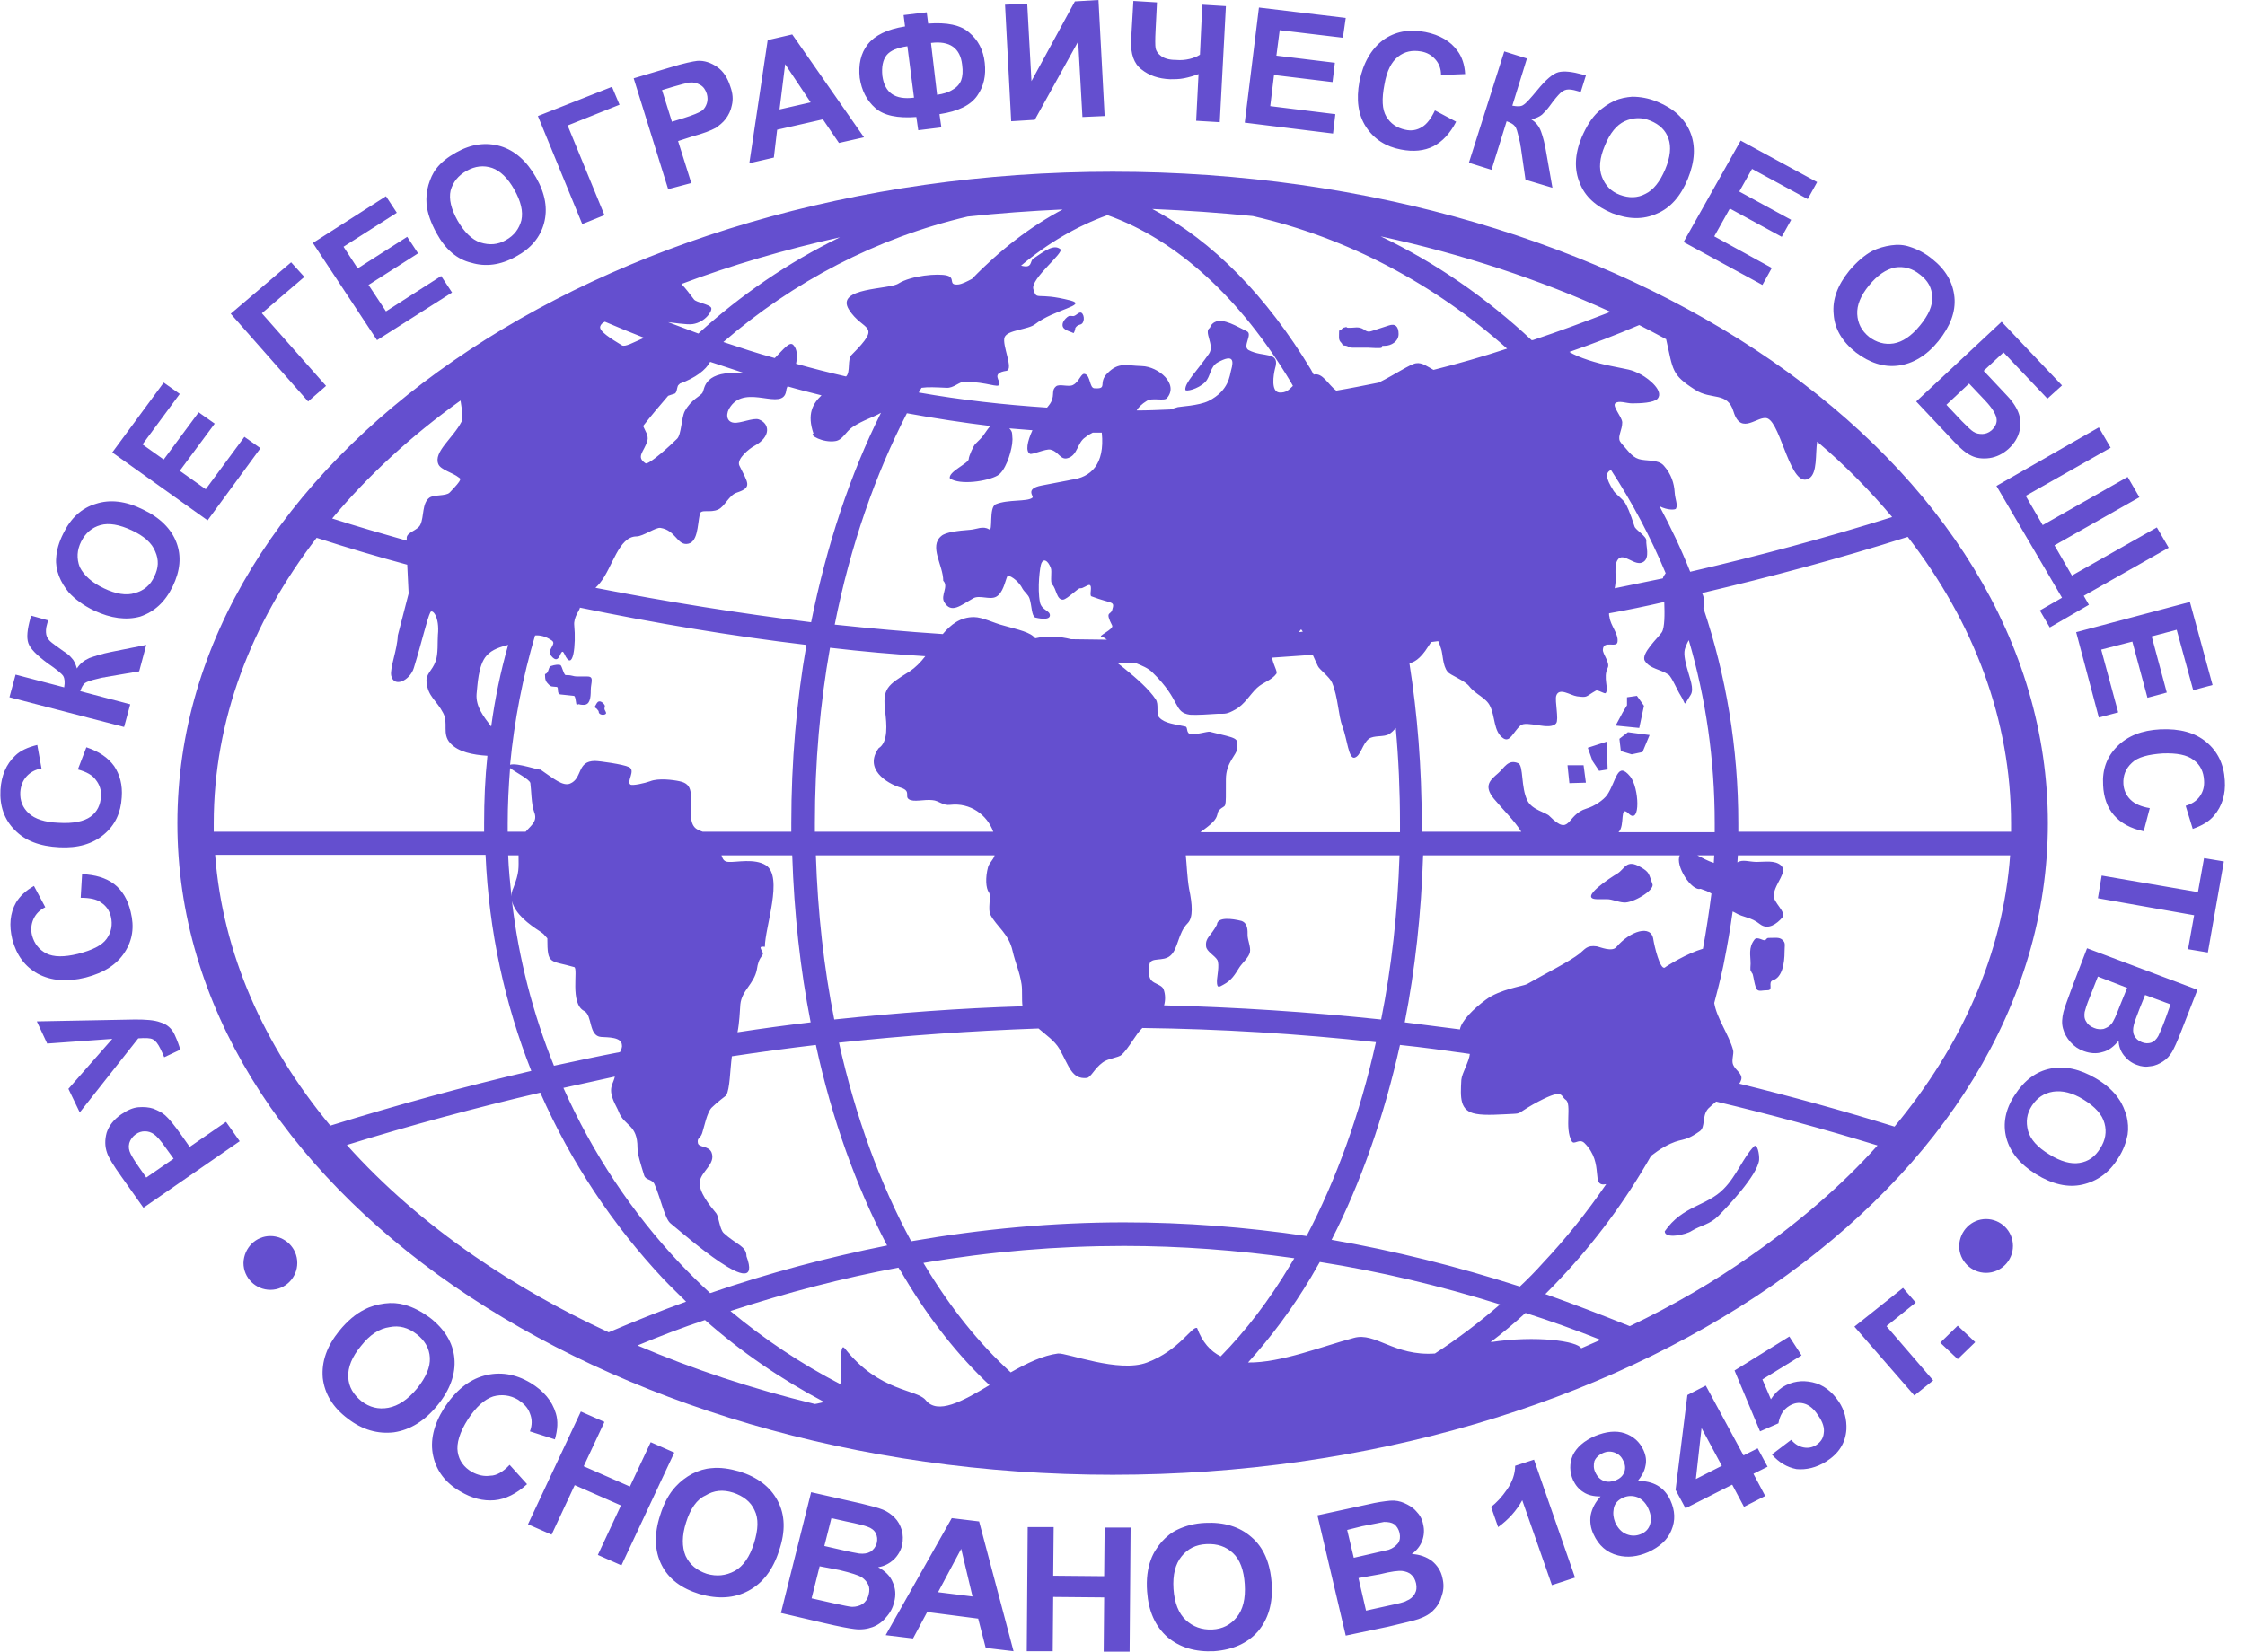 <svg width="53" height="39" viewBox="0 0 53 39" fill="none" xmlns="http://www.w3.org/2000/svg">
<g clip-path="url(#clip0_2084_594)">
<path fill-rule="evenodd" clip-rule="evenodd" d="M6.383 29.186C6.728 29.186 7.018 29.465 7.018 29.821C7.018 30.166 6.739 30.456 6.383 30.456C6.038 30.456 5.748 30.177 5.748 29.821C5.759 29.465 6.038 29.186 6.383 29.186Z" fill="#644FCF"/>
<path fill-rule="evenodd" clip-rule="evenodd" d="M46.887 28.785C47.232 28.785 47.522 29.063 47.522 29.42C47.522 29.765 47.243 30.055 46.887 30.055C46.542 30.055 46.252 29.776 46.252 29.42C46.263 29.063 46.542 28.785 46.887 28.785Z" fill="#644FCF"/>
<path fill-rule="evenodd" clip-rule="evenodd" d="M5.659 26.947L3.386 28.518L2.874 27.794C2.673 27.515 2.562 27.326 2.529 27.225C2.473 27.069 2.473 26.913 2.518 26.746C2.573 26.579 2.685 26.434 2.863 26.312C3.008 26.212 3.141 26.156 3.264 26.145C3.398 26.134 3.52 26.145 3.62 26.178C3.732 26.223 3.821 26.267 3.899 26.334C3.999 26.423 4.122 26.579 4.266 26.78L4.478 27.081L5.336 26.49L5.659 26.947ZM3.453 27.805L4.099 27.359L3.921 27.114C3.799 26.936 3.698 26.824 3.631 26.78C3.565 26.735 3.498 26.713 3.42 26.713C3.342 26.713 3.275 26.735 3.208 26.78C3.13 26.835 3.075 26.913 3.052 26.991C3.03 27.081 3.041 27.159 3.086 27.248C3.119 27.314 3.186 27.426 3.297 27.582L3.453 27.805ZM1.883 26.267L1.615 25.71L2.651 24.53L1.114 24.641L0.869 24.117L3.186 24.073C3.431 24.073 3.643 24.084 3.787 24.14C3.943 24.184 4.055 24.285 4.122 24.429C4.188 24.574 4.233 24.697 4.255 24.786L3.877 24.964C3.843 24.886 3.821 24.83 3.787 24.764C3.732 24.652 3.676 24.574 3.609 24.541C3.542 24.507 3.431 24.507 3.264 24.518L1.883 26.267ZM1.905 21.199L1.938 20.642C2.25 20.653 2.506 20.731 2.696 20.876C2.885 21.021 3.019 21.243 3.086 21.533C3.175 21.89 3.13 22.201 2.941 22.491C2.751 22.781 2.451 22.97 2.027 23.081C1.582 23.193 1.203 23.159 0.891 22.992C0.59 22.825 0.39 22.558 0.29 22.179C0.212 21.856 0.234 21.566 0.379 21.31C0.468 21.165 0.601 21.032 0.802 20.92L1.069 21.422C0.936 21.488 0.847 21.578 0.791 21.7C0.735 21.823 0.724 21.956 0.757 22.09C0.813 22.291 0.925 22.424 1.092 22.513C1.27 22.602 1.515 22.602 1.838 22.524C2.183 22.435 2.406 22.324 2.518 22.168C2.629 22.012 2.662 21.834 2.618 21.644C2.584 21.5 2.506 21.388 2.384 21.31C2.284 21.232 2.116 21.199 1.905 21.199ZM1.838 18.169L2.039 17.645C2.339 17.745 2.551 17.89 2.696 18.091C2.829 18.291 2.896 18.536 2.874 18.826C2.852 19.194 2.718 19.483 2.451 19.706C2.183 19.929 1.838 20.029 1.404 20.007C0.936 19.985 0.59 19.851 0.345 19.595C0.1 19.35 -0.011 19.027 0.011 18.648C0.033 18.314 0.145 18.046 0.356 17.846C0.479 17.723 0.657 17.645 0.88 17.59L0.98 18.146C0.835 18.169 0.713 18.236 0.624 18.336C0.535 18.436 0.49 18.559 0.479 18.703C0.468 18.904 0.535 19.071 0.679 19.205C0.824 19.338 1.058 19.416 1.381 19.428C1.738 19.45 1.983 19.394 2.139 19.283C2.295 19.171 2.373 19.004 2.384 18.804C2.395 18.659 2.35 18.525 2.261 18.414C2.183 18.302 2.039 18.224 1.838 18.169ZM0.223 16.464L0.368 15.93L1.515 16.23C1.537 16.108 1.526 16.019 1.493 15.963C1.459 15.908 1.337 15.807 1.125 15.662C0.869 15.473 0.713 15.317 0.668 15.183C0.624 15.05 0.646 14.86 0.713 14.615C0.713 14.604 0.724 14.582 0.735 14.537L1.136 14.649L1.114 14.727C1.08 14.838 1.08 14.916 1.092 14.983C1.103 15.039 1.136 15.094 1.181 15.139C1.225 15.183 1.337 15.261 1.493 15.373C1.582 15.428 1.649 15.484 1.693 15.54C1.749 15.595 1.782 15.674 1.816 15.785C1.883 15.674 1.983 15.595 2.105 15.54C2.228 15.495 2.395 15.44 2.618 15.395L3.453 15.228L3.286 15.852L2.506 15.985C2.495 15.985 2.473 15.997 2.44 15.997C2.428 15.997 2.384 16.008 2.295 16.03C2.15 16.063 2.05 16.097 2.005 16.13C1.961 16.164 1.927 16.23 1.894 16.32L3.075 16.631L2.93 17.166L0.223 16.464ZM2.217 14.415C1.961 14.292 1.771 14.147 1.626 13.991C1.526 13.869 1.448 13.746 1.392 13.601C1.337 13.457 1.314 13.312 1.326 13.178C1.337 12.989 1.392 12.8 1.493 12.599C1.671 12.231 1.927 11.997 2.261 11.897C2.595 11.786 2.974 11.83 3.375 12.031C3.776 12.22 4.044 12.488 4.166 12.811C4.289 13.134 4.255 13.479 4.077 13.847C3.899 14.214 3.643 14.448 3.308 14.56C2.985 14.649 2.618 14.604 2.217 14.415ZM2.451 13.891C2.729 14.025 2.985 14.069 3.186 14.003C3.398 13.947 3.554 13.813 3.643 13.613C3.743 13.412 3.754 13.223 3.665 13.022C3.587 12.822 3.398 12.655 3.108 12.521C2.818 12.387 2.573 12.343 2.373 12.399C2.172 12.454 2.016 12.588 1.916 12.788C1.816 12.989 1.805 13.189 1.883 13.39C1.983 13.59 2.172 13.758 2.451 13.891ZM4.901 12.287L2.651 10.683L3.865 9.034L4.244 9.302L3.364 10.494L3.865 10.85L4.69 9.736L5.069 10.003L4.244 11.117L4.857 11.552L5.77 10.315L6.149 10.583L4.901 12.287ZM5.447 7.408L6.873 6.194L7.185 6.539L6.182 7.397L7.697 9.112L7.274 9.48L5.447 7.408ZM8.901 8.032L7.386 5.737L9.112 4.634L9.368 5.024L8.11 5.826L8.444 6.338L9.613 5.592L9.87 5.982L8.7 6.728L9.112 7.352L10.415 6.517L10.672 6.907L8.901 8.032ZM10.304 5.503C10.171 5.258 10.092 5.035 10.07 4.823C10.059 4.668 10.07 4.523 10.115 4.367C10.159 4.222 10.215 4.088 10.304 3.977C10.415 3.832 10.572 3.71 10.772 3.598C11.129 3.398 11.474 3.353 11.819 3.453C12.153 3.554 12.432 3.799 12.655 4.189C12.877 4.578 12.933 4.935 12.844 5.269C12.755 5.603 12.532 5.871 12.176 6.06C11.819 6.261 11.463 6.305 11.129 6.205C10.794 6.127 10.516 5.893 10.304 5.503ZM10.805 5.213C10.961 5.481 11.14 5.659 11.34 5.726C11.552 5.793 11.752 5.781 11.942 5.67C12.142 5.559 12.254 5.403 12.309 5.202C12.354 4.991 12.298 4.757 12.142 4.478C11.986 4.2 11.808 4.033 11.619 3.966C11.418 3.899 11.218 3.921 11.017 4.033C10.817 4.144 10.694 4.3 10.638 4.5C10.594 4.701 10.649 4.935 10.805 5.213ZM12.699 2.74L14.448 2.05L14.626 2.473L13.401 2.963L14.27 5.08L13.746 5.291L12.699 2.74ZM15.774 4.467L14.96 1.849L15.818 1.593C16.141 1.493 16.364 1.448 16.464 1.437C16.631 1.426 16.787 1.482 16.932 1.582C17.077 1.682 17.177 1.838 17.244 2.05C17.3 2.206 17.311 2.35 17.278 2.484C17.255 2.607 17.2 2.718 17.133 2.807C17.066 2.896 16.977 2.963 16.899 3.019C16.776 3.086 16.598 3.153 16.353 3.219L16.008 3.331L16.32 4.322L15.774 4.467ZM15.629 2.128L15.863 2.874L16.152 2.785C16.364 2.718 16.498 2.662 16.565 2.618C16.631 2.573 16.665 2.506 16.687 2.44C16.709 2.373 16.709 2.295 16.687 2.217C16.654 2.117 16.609 2.05 16.531 2.005C16.453 1.961 16.375 1.938 16.275 1.949C16.208 1.961 16.075 1.994 15.885 2.05L15.629 2.128ZM20.397 3.242L19.806 3.375L19.427 2.818L18.347 3.063L18.269 3.721L17.69 3.854L18.124 0.947L18.703 0.813L20.397 3.242ZM19.138 2.417L18.536 1.515L18.403 2.584L19.138 2.417ZM22.179 2.696L22.224 3.008L21.678 3.075L21.633 2.763C21.188 2.796 20.865 2.729 20.664 2.551C20.463 2.373 20.341 2.139 20.296 1.838C20.263 1.526 20.319 1.259 20.486 1.047C20.653 0.835 20.942 0.691 21.366 0.624L21.332 0.356L21.878 0.29L21.912 0.557C22.357 0.524 22.68 0.59 22.881 0.769C23.093 0.947 23.215 1.181 23.248 1.482C23.282 1.782 23.226 2.039 23.07 2.261C22.914 2.484 22.625 2.629 22.179 2.696ZM22.123 2.239C22.268 2.217 22.391 2.183 22.491 2.117C22.591 2.061 22.658 1.983 22.692 1.894C22.725 1.805 22.736 1.682 22.714 1.526C22.669 1.136 22.424 0.958 21.979 1.014L22.123 2.239ZM21.578 2.306L21.422 1.092C21.188 1.125 21.02 1.192 20.931 1.303C20.842 1.415 20.809 1.582 20.831 1.793C20.887 2.195 21.132 2.362 21.578 2.306ZM23.727 0.111L24.251 0.089L24.351 1.916L25.376 0.033L25.933 0L26.078 2.74L25.554 2.763L25.454 0.98L24.429 2.829L23.872 2.863L23.727 0.111ZM26.757 0.022L27.314 0.056L27.281 0.713C27.27 0.925 27.27 1.069 27.281 1.136C27.292 1.203 27.337 1.27 27.415 1.326C27.493 1.381 27.604 1.415 27.76 1.415C27.883 1.426 27.983 1.415 28.083 1.392C28.172 1.37 28.261 1.337 28.328 1.292L28.384 0.111L28.941 0.145L28.796 2.885L28.239 2.852L28.295 1.749C28.183 1.793 28.061 1.827 27.949 1.849C27.838 1.871 27.727 1.871 27.626 1.871C27.348 1.86 27.125 1.782 26.947 1.638C26.769 1.504 26.691 1.27 26.702 0.958L26.757 0.022ZM29.386 2.896L29.721 0.178L31.77 0.423L31.703 0.891L30.211 0.713L30.133 1.314L31.514 1.482L31.458 1.938L30.077 1.771L29.988 2.506L31.525 2.696L31.47 3.153L29.386 2.896ZM33.876 2.607L34.377 2.874C34.232 3.153 34.054 3.342 33.842 3.453C33.62 3.565 33.363 3.587 33.074 3.531C32.717 3.464 32.439 3.286 32.249 2.997C32.06 2.707 32.015 2.35 32.093 1.927C32.182 1.482 32.372 1.159 32.65 0.947C32.929 0.746 33.263 0.68 33.653 0.757C33.987 0.824 34.243 0.969 34.41 1.203C34.511 1.337 34.578 1.526 34.589 1.749L34.02 1.771C34.02 1.626 33.976 1.504 33.887 1.404C33.798 1.303 33.686 1.236 33.541 1.214C33.341 1.181 33.163 1.214 33.007 1.337C32.851 1.459 32.739 1.671 32.684 1.994C32.617 2.339 32.628 2.584 32.728 2.752C32.829 2.919 32.973 3.019 33.174 3.063C33.319 3.097 33.452 3.075 33.575 2.997C33.686 2.93 33.787 2.796 33.876 2.607ZM35.513 1.214L36.048 1.381L35.703 2.495C35.825 2.518 35.914 2.518 35.97 2.473C36.026 2.44 36.137 2.317 36.293 2.128C36.493 1.883 36.661 1.738 36.794 1.704C36.928 1.671 37.117 1.693 37.362 1.76C37.374 1.76 37.396 1.771 37.44 1.782L37.318 2.172L37.24 2.15C37.129 2.117 37.05 2.105 36.984 2.117C36.928 2.128 36.872 2.161 36.828 2.206C36.783 2.25 36.694 2.35 36.583 2.506C36.527 2.584 36.46 2.651 36.404 2.707C36.349 2.752 36.26 2.796 36.148 2.818C36.26 2.885 36.338 2.985 36.382 3.108C36.427 3.231 36.471 3.398 36.505 3.609L36.65 4.434L36.014 4.244L35.903 3.476C35.903 3.464 35.892 3.442 35.892 3.409C35.892 3.398 35.881 3.353 35.859 3.264C35.825 3.119 35.803 3.019 35.758 2.974C35.725 2.93 35.658 2.896 35.569 2.863L35.212 4.01L34.678 3.843L35.513 1.214ZM37.34 3.242C37.452 2.985 37.574 2.785 37.73 2.64C37.841 2.54 37.964 2.451 38.109 2.384C38.254 2.317 38.398 2.295 38.532 2.284C38.721 2.284 38.922 2.317 39.134 2.406C39.512 2.562 39.769 2.796 39.902 3.119C40.036 3.442 40.014 3.81 39.847 4.222C39.679 4.634 39.434 4.913 39.111 5.046C38.788 5.191 38.443 5.18 38.064 5.035C37.685 4.879 37.418 4.645 37.296 4.322C37.162 4.01 37.173 3.643 37.34 3.242ZM37.886 3.442C37.763 3.732 37.741 3.977 37.819 4.177C37.897 4.378 38.031 4.523 38.242 4.601C38.454 4.679 38.655 4.679 38.844 4.578C39.033 4.489 39.189 4.289 39.312 3.999C39.434 3.71 39.457 3.464 39.39 3.275C39.323 3.075 39.178 2.941 38.967 2.852C38.755 2.763 38.554 2.774 38.354 2.863C38.164 2.952 38.008 3.141 37.886 3.442ZM39.746 5.715L41.094 3.32L42.899 4.3L42.676 4.701L41.362 3.988L41.061 4.523L42.286 5.191L42.063 5.592L40.838 4.924L40.47 5.581L41.829 6.327L41.607 6.728L39.746 5.715ZM43.656 6.394C43.835 6.183 44.013 6.027 44.202 5.926C44.336 5.859 44.492 5.815 44.648 5.793C44.804 5.77 44.949 5.781 45.082 5.826C45.26 5.882 45.439 5.971 45.617 6.116C45.94 6.372 46.107 6.673 46.141 7.018C46.174 7.363 46.04 7.709 45.762 8.054C45.483 8.399 45.16 8.589 44.815 8.633C44.469 8.678 44.135 8.566 43.812 8.321C43.489 8.065 43.311 7.764 43.289 7.419C43.255 7.074 43.378 6.739 43.656 6.394ZM44.124 6.739C43.924 6.985 43.835 7.207 43.846 7.419C43.857 7.631 43.946 7.809 44.124 7.954C44.302 8.087 44.492 8.143 44.703 8.11C44.915 8.076 45.127 7.931 45.327 7.686C45.528 7.441 45.628 7.219 45.617 7.007C45.606 6.795 45.517 6.628 45.327 6.483C45.149 6.338 44.949 6.283 44.737 6.316C44.525 6.361 44.325 6.494 44.124 6.739ZM47.254 7.597L48.68 9.101L48.335 9.413L47.299 8.321L46.831 8.756L47.344 9.302C47.488 9.446 47.589 9.591 47.644 9.725C47.7 9.859 47.711 10.003 47.678 10.171C47.644 10.326 47.555 10.471 47.422 10.594C47.288 10.716 47.132 10.794 46.965 10.817C46.798 10.839 46.653 10.817 46.541 10.761C46.419 10.705 46.285 10.594 46.129 10.427L45.238 9.48L47.254 7.597ZM45.951 9.558L46.319 9.948C46.441 10.07 46.53 10.159 46.586 10.193C46.653 10.237 46.72 10.248 46.798 10.248C46.876 10.248 46.954 10.215 47.02 10.159C47.11 10.07 47.154 9.981 47.132 9.87C47.11 9.77 47.032 9.636 46.876 9.469L46.486 9.057L45.951 9.558ZM49.549 10.092L49.828 10.572L47.823 11.708L48.224 12.399L50.229 11.262L50.507 11.741L48.502 12.877L48.914 13.59L50.919 12.454L51.198 12.933L49.193 14.069L49.315 14.281L48.391 14.816L48.157 14.415L48.68 14.114L47.132 11.474L49.549 10.092ZM49.014 14.927L51.699 14.214L52.234 16.175L51.777 16.297L51.387 14.871L50.797 15.027L51.153 16.353L50.697 16.476L50.34 15.15L49.605 15.339L50.006 16.821L49.549 16.943L49.014 14.927ZM50.752 19.082L50.608 19.628C50.296 19.561 50.073 19.439 49.906 19.249C49.75 19.071 49.661 18.826 49.65 18.536C49.627 18.169 49.739 17.868 49.984 17.623C50.229 17.378 50.563 17.244 50.997 17.222C51.465 17.2 51.822 17.3 52.089 17.523C52.356 17.745 52.501 18.046 52.523 18.425C52.546 18.759 52.457 19.038 52.267 19.261C52.156 19.394 51.989 19.494 51.766 19.572L51.599 19.027C51.744 18.982 51.855 18.915 51.933 18.804C52.011 18.692 52.044 18.57 52.033 18.425C52.022 18.224 51.944 18.057 51.788 17.946C51.632 17.823 51.387 17.779 51.064 17.79C50.719 17.812 50.463 17.879 50.329 18.013C50.184 18.146 50.117 18.314 50.129 18.514C50.14 18.659 50.195 18.782 50.296 18.882C50.396 18.982 50.552 19.049 50.752 19.082ZM49.616 20.675L51.889 21.065L52.033 20.263L52.501 20.341L52.123 22.491L51.655 22.413L51.799 21.611L49.527 21.21L49.616 20.675ZM51.877 23.371L51.476 24.396C51.398 24.596 51.332 24.741 51.276 24.841C51.22 24.931 51.153 25.009 51.064 25.064C50.975 25.12 50.886 25.165 50.775 25.176C50.663 25.198 50.552 25.187 50.44 25.142C50.318 25.098 50.218 25.02 50.14 24.919C50.062 24.819 50.017 24.697 50.017 24.574C49.906 24.708 49.783 24.808 49.638 24.841C49.493 24.886 49.349 24.875 49.193 24.819C49.07 24.775 48.97 24.708 48.881 24.608C48.792 24.507 48.736 24.407 48.703 24.285C48.669 24.162 48.68 24.039 48.714 23.895C48.736 23.805 48.814 23.594 48.937 23.26L49.271 22.391L51.877 23.371ZM51.242 23.716L50.641 23.494L50.507 23.828C50.429 24.028 50.385 24.151 50.374 24.206C50.351 24.296 50.351 24.385 50.385 24.452C50.418 24.518 50.474 24.574 50.563 24.608C50.641 24.641 50.719 24.641 50.786 24.619C50.853 24.596 50.908 24.541 50.953 24.463C50.975 24.418 51.042 24.273 51.131 24.028L51.242 23.716ZM50.218 23.326L49.527 23.059L49.338 23.538C49.26 23.727 49.226 23.85 49.215 23.895C49.204 23.973 49.204 24.051 49.248 24.117C49.282 24.184 49.349 24.24 49.438 24.273C49.516 24.307 49.594 24.307 49.661 24.296C49.727 24.273 49.794 24.24 49.839 24.184C49.895 24.128 49.961 23.973 50.05 23.739L50.218 23.326ZM49.482 25.465C49.727 25.61 49.906 25.777 50.017 25.944C50.106 26.067 50.162 26.212 50.206 26.357C50.24 26.501 50.251 26.646 50.229 26.791C50.195 26.969 50.129 27.159 50.006 27.348C49.794 27.693 49.505 27.894 49.159 27.972C48.814 28.05 48.446 27.961 48.068 27.727C47.689 27.493 47.455 27.203 47.366 26.869C47.277 26.535 47.344 26.189 47.566 25.855C47.789 25.51 48.068 25.298 48.413 25.231C48.747 25.165 49.104 25.242 49.482 25.465ZM49.193 25.967C48.925 25.799 48.68 25.744 48.469 25.777C48.257 25.811 48.09 25.922 47.967 26.111C47.845 26.301 47.823 26.49 47.878 26.702C47.934 26.902 48.101 27.092 48.38 27.259C48.647 27.426 48.892 27.493 49.093 27.459C49.304 27.426 49.46 27.314 49.583 27.114C49.705 26.925 49.739 26.724 49.683 26.524C49.627 26.312 49.46 26.134 49.193 25.967Z" fill="#644FCF"/>
<path fill-rule="evenodd" clip-rule="evenodd" d="M8.009 31.425C8.199 31.191 8.399 31.024 8.6 30.924C8.745 30.846 8.912 30.801 9.079 30.779C9.246 30.757 9.402 30.768 9.558 30.812C9.758 30.868 9.948 30.968 10.148 31.113C10.494 31.381 10.694 31.704 10.727 32.071C10.761 32.439 10.627 32.818 10.326 33.185C10.026 33.553 9.68 33.764 9.302 33.82C8.923 33.865 8.555 33.764 8.21 33.497C7.853 33.23 7.664 32.907 7.62 32.539C7.586 32.149 7.72 31.782 8.009 31.425ZM8.522 31.782C8.31 32.038 8.21 32.283 8.221 32.517C8.232 32.751 8.344 32.929 8.533 33.085C8.722 33.23 8.934 33.285 9.168 33.241C9.402 33.196 9.625 33.051 9.847 32.784C10.059 32.517 10.159 32.283 10.148 32.06C10.137 31.837 10.026 31.648 9.836 31.503C9.636 31.347 9.424 31.291 9.201 31.336C8.956 31.369 8.733 31.514 8.522 31.782ZM12.031 34.589L12.443 35.045C12.198 35.268 11.931 35.402 11.674 35.424C11.407 35.447 11.14 35.38 10.861 35.213C10.516 35.012 10.304 34.734 10.226 34.377C10.148 34.021 10.237 33.642 10.482 33.252C10.75 32.84 11.062 32.584 11.429 32.483C11.797 32.383 12.165 32.439 12.521 32.651C12.833 32.84 13.033 33.074 13.123 33.374C13.178 33.553 13.167 33.753 13.1 33.987L12.51 33.798C12.566 33.653 12.566 33.508 12.51 33.374C12.465 33.241 12.365 33.141 12.231 33.051C12.042 32.94 11.841 32.918 11.641 32.974C11.44 33.04 11.24 33.219 11.05 33.508C10.85 33.82 10.772 34.087 10.806 34.288C10.839 34.489 10.95 34.645 11.14 34.756C11.284 34.834 11.429 34.867 11.574 34.845C11.719 34.845 11.875 34.756 12.031 34.589ZM12.465 35.992L13.713 33.33L14.27 33.575L13.78 34.622L14.871 35.101L15.362 34.054L15.919 34.299L14.671 36.962L14.114 36.716L14.66 35.547L13.568 35.068L13.022 36.237L12.465 35.992ZM15.584 35.781C15.674 35.491 15.796 35.268 15.952 35.101C16.063 34.979 16.197 34.878 16.342 34.8C16.498 34.722 16.643 34.678 16.799 34.667C16.999 34.645 17.222 34.678 17.456 34.745C17.879 34.878 18.18 35.101 18.358 35.435C18.536 35.77 18.547 36.16 18.392 36.616C18.247 37.073 18.002 37.385 17.668 37.563C17.333 37.741 16.955 37.764 16.52 37.641C16.086 37.507 15.785 37.285 15.618 36.95C15.451 36.616 15.44 36.226 15.584 35.781ZM16.197 35.948C16.097 36.26 16.097 36.527 16.186 36.739C16.286 36.95 16.453 37.084 16.687 37.162C16.921 37.229 17.133 37.207 17.345 37.095C17.545 36.984 17.701 36.761 17.801 36.438C17.901 36.115 17.913 35.859 17.812 35.658C17.723 35.458 17.545 35.324 17.311 35.246C17.066 35.168 16.854 35.19 16.654 35.313C16.453 35.402 16.297 35.625 16.197 35.948ZM19.149 35.235L20.33 35.502C20.564 35.558 20.731 35.602 20.842 35.647C20.954 35.692 21.043 35.758 21.121 35.836C21.199 35.914 21.255 36.015 21.288 36.126C21.321 36.237 21.321 36.36 21.299 36.483C21.266 36.616 21.199 36.728 21.099 36.828C20.998 36.917 20.876 36.984 20.731 37.006C20.898 37.095 21.021 37.218 21.076 37.362C21.143 37.507 21.154 37.663 21.11 37.83C21.076 37.964 21.021 38.075 20.92 38.187C20.831 38.298 20.72 38.376 20.597 38.421C20.475 38.465 20.33 38.488 20.163 38.465C20.062 38.454 19.817 38.41 19.439 38.321L18.436 38.087L19.149 35.235ZM19.628 35.847L19.461 36.505L19.851 36.594C20.085 36.65 20.23 36.672 20.285 36.683C20.386 36.694 20.475 36.683 20.553 36.639C20.619 36.594 20.675 36.527 20.698 36.438C20.72 36.349 20.709 36.271 20.675 36.204C20.642 36.137 20.575 36.081 20.475 36.048C20.419 36.026 20.252 35.981 19.973 35.925L19.628 35.847ZM19.35 36.984L19.16 37.741L19.706 37.864C19.918 37.908 20.062 37.942 20.118 37.942C20.207 37.942 20.297 37.919 20.363 37.875C20.43 37.83 20.486 37.752 20.508 37.652C20.53 37.563 20.53 37.485 20.497 37.418C20.464 37.351 20.419 37.296 20.341 37.24C20.263 37.195 20.096 37.14 19.817 37.073L19.35 36.984ZM23.928 38.989L23.271 38.911L23.093 38.22L21.889 38.064L21.555 38.688L20.909 38.61L22.469 35.847L23.115 35.925L23.928 38.989ZM22.959 37.697L22.692 36.572L22.146 37.596L22.959 37.697ZM24.24 38.989L24.262 36.059H24.875L24.864 37.207L26.067 37.218L26.078 36.07H26.691L26.668 39H26.056L26.067 37.719L24.864 37.708L24.853 38.989H24.24ZM27.081 37.585C27.058 37.285 27.092 37.039 27.17 36.828C27.225 36.672 27.314 36.538 27.426 36.404C27.537 36.282 27.66 36.182 27.805 36.115C27.994 36.026 28.206 35.97 28.451 35.959C28.896 35.937 29.264 36.048 29.542 36.293C29.832 36.538 29.988 36.906 30.021 37.385C30.055 37.853 29.943 38.231 29.698 38.521C29.453 38.8 29.108 38.956 28.662 38.989C28.217 39.011 27.849 38.9 27.559 38.655C27.27 38.398 27.114 38.042 27.081 37.585ZM27.704 37.519C27.727 37.853 27.827 38.098 27.994 38.254C28.161 38.41 28.373 38.488 28.618 38.477C28.863 38.465 29.052 38.365 29.197 38.187C29.342 38.009 29.409 37.752 29.386 37.407C29.364 37.073 29.275 36.828 29.108 36.672C28.941 36.516 28.74 36.449 28.484 36.46C28.228 36.471 28.038 36.572 27.894 36.75C27.749 36.928 27.682 37.184 27.704 37.519ZM31.102 35.781L32.283 35.525C32.517 35.469 32.695 35.447 32.818 35.435C32.94 35.424 33.051 35.447 33.152 35.491C33.252 35.536 33.352 35.591 33.43 35.68C33.519 35.77 33.575 35.87 33.597 35.992C33.631 36.126 33.62 36.26 33.575 36.382C33.53 36.505 33.441 36.616 33.33 36.694C33.519 36.705 33.675 36.761 33.809 36.861C33.931 36.962 34.021 37.095 34.054 37.262C34.087 37.396 34.087 37.53 34.043 37.663C34.009 37.797 33.943 37.919 33.853 38.009C33.764 38.109 33.642 38.176 33.486 38.231C33.386 38.265 33.152 38.321 32.773 38.41L31.77 38.621L31.102 35.781ZM31.804 36.126L31.96 36.783L32.35 36.694C32.584 36.639 32.728 36.605 32.784 36.594C32.884 36.56 32.951 36.505 33.007 36.438C33.051 36.371 33.062 36.293 33.04 36.193C33.018 36.104 32.973 36.037 32.918 35.992C32.851 35.948 32.773 35.937 32.673 35.937C32.617 35.948 32.439 35.981 32.16 36.037L31.804 36.126ZM32.071 37.262L32.249 38.031L32.806 37.908C33.018 37.864 33.163 37.83 33.207 37.797C33.297 37.764 33.352 37.708 33.397 37.641C33.441 37.563 33.452 37.485 33.43 37.385C33.408 37.296 33.374 37.229 33.319 37.184C33.263 37.129 33.185 37.106 33.107 37.095C33.018 37.084 32.84 37.106 32.572 37.173L32.071 37.262ZM37.184 37.251L36.638 37.429L35.937 35.424C35.803 35.669 35.614 35.881 35.368 36.059L35.201 35.58C35.324 35.491 35.458 35.346 35.58 35.168C35.703 34.99 35.77 34.8 35.77 34.611L36.215 34.466L37.184 37.251ZM37.786 35.335C37.619 35.335 37.485 35.302 37.385 35.235C37.273 35.168 37.195 35.068 37.14 34.956C37.05 34.756 37.05 34.555 37.129 34.366C37.218 34.177 37.396 34.021 37.652 33.909C37.919 33.798 38.153 33.776 38.354 33.842C38.554 33.909 38.71 34.043 38.8 34.243C38.855 34.366 38.877 34.489 38.844 34.622C38.822 34.745 38.755 34.856 38.666 34.968C38.844 34.968 39 35.001 39.134 35.079C39.267 35.157 39.368 35.279 39.434 35.424C39.546 35.669 39.557 35.903 39.457 36.137C39.368 36.36 39.178 36.527 38.911 36.65C38.655 36.761 38.421 36.783 38.198 36.728C37.931 36.661 37.741 36.494 37.619 36.226C37.552 36.081 37.53 35.937 37.552 35.781C37.585 35.614 37.663 35.469 37.786 35.335ZM37.663 34.767C37.708 34.867 37.775 34.934 37.864 34.968C37.953 35.001 38.042 34.99 38.142 34.956C38.242 34.912 38.309 34.856 38.343 34.767C38.376 34.689 38.376 34.589 38.321 34.489C38.276 34.388 38.209 34.333 38.12 34.299C38.031 34.266 37.942 34.266 37.842 34.31C37.741 34.355 37.674 34.422 37.641 34.5C37.619 34.589 37.619 34.678 37.663 34.767ZM38.131 35.948C38.198 36.093 38.287 36.182 38.398 36.226C38.51 36.271 38.621 36.271 38.733 36.226C38.844 36.182 38.922 36.104 38.955 35.992C38.989 35.881 38.978 35.758 38.911 35.614C38.855 35.491 38.766 35.402 38.666 35.357C38.554 35.313 38.443 35.313 38.332 35.357C38.198 35.413 38.12 35.502 38.098 35.614C38.075 35.736 38.087 35.836 38.131 35.948ZM41.172 35.58L40.894 35.057L39.791 35.614L39.557 35.179L39.836 32.94L40.27 32.717L41.161 34.366L41.495 34.199L41.729 34.633L41.395 34.8L41.673 35.324L41.172 35.58ZM40.649 34.611L40.17 33.72L40.036 34.923L40.649 34.611ZM41.83 34.344L42.286 33.998C42.375 34.099 42.464 34.154 42.576 34.177C42.687 34.199 42.788 34.177 42.877 34.121C42.977 34.054 43.044 33.965 43.055 33.842C43.077 33.72 43.033 33.575 42.921 33.419C42.821 33.263 42.709 33.174 42.587 33.141C42.464 33.107 42.353 33.13 42.242 33.196C42.097 33.285 42.019 33.419 41.985 33.608L41.551 33.798L40.949 32.361L42.242 31.559L42.531 32.004L41.607 32.572L41.807 33.04C41.885 32.918 41.974 32.829 42.086 32.751C42.309 32.617 42.542 32.584 42.788 32.639C43.044 32.695 43.244 32.851 43.411 33.096C43.545 33.297 43.601 33.519 43.59 33.753C43.567 34.076 43.411 34.321 43.111 34.511C42.877 34.656 42.643 34.711 42.409 34.689C42.186 34.645 41.997 34.533 41.83 34.344ZM43.779 31.325L44.926 30.411L45.227 30.757L44.536 31.314L45.639 32.595L45.194 32.951L43.779 31.325ZM46.218 32.093L45.806 31.704L46.218 31.303L46.631 31.692L46.218 32.093Z" fill="#644FCF"/>
<path fill-rule="evenodd" clip-rule="evenodd" d="M25.343 7.865C25.231 7.809 25.031 7.787 25.098 7.608C25.12 7.553 25.187 7.486 25.231 7.464C25.242 7.453 25.32 7.464 25.343 7.464C25.41 7.453 25.476 7.352 25.532 7.386C25.61 7.441 25.61 7.642 25.499 7.664C25.432 7.686 25.421 7.698 25.387 7.742C25.387 7.764 25.365 7.854 25.343 7.865ZM26.267 4.055C32.338 4.055 37.83 5.759 41.818 8.511C45.851 11.296 48.346 15.161 48.346 19.439C48.346 23.716 45.851 27.582 41.818 30.367C37.83 33.118 32.327 34.823 26.267 34.823C20.196 34.823 14.704 33.118 10.716 30.367C6.684 27.582 4.188 23.716 4.188 19.439C4.188 15.161 6.684 11.296 10.716 8.511C14.693 5.759 20.196 4.055 26.267 4.055ZM39.356 8.021C39.145 7.909 38.922 7.787 38.699 7.675C38.153 7.909 37.596 8.121 37.05 8.31C37.262 8.444 37.697 8.578 38.042 8.644C38.454 8.734 38.487 8.711 38.744 8.845C38.944 8.956 39.279 9.235 39.134 9.413C39.044 9.513 38.721 9.525 38.532 9.525C38.398 9.525 38.209 9.447 38.131 9.525C38.064 9.602 38.287 9.836 38.298 9.97C38.298 10.159 38.187 10.293 38.242 10.416L38.287 10.482C38.41 10.605 38.51 10.783 38.688 10.839C38.866 10.895 39.145 10.839 39.279 10.995C39.457 11.195 39.523 11.418 39.535 11.619C39.546 11.797 39.613 11.908 39.568 12.009C39.557 12.042 39.368 12.053 39.178 11.953C39.446 12.454 39.691 12.967 39.902 13.501C41.484 13.134 43.077 12.71 44.67 12.209C44.147 11.585 43.556 10.984 42.899 10.427C42.854 10.716 42.91 11.173 42.709 11.296C42.275 11.563 42.052 10.015 41.729 9.881C41.506 9.792 41.105 10.304 40.927 9.725C40.782 9.235 40.404 9.458 40.014 9.201C39.457 8.845 39.501 8.745 39.334 8.01L39.356 8.021ZM38.02 7.363C36.36 6.606 34.544 6.004 32.595 5.581C33.898 6.205 35.101 7.04 36.159 8.032C36.182 8.032 36.193 8.032 36.215 8.021C36.817 7.82 37.418 7.597 38.02 7.363ZM29.576 5.102C28.796 5.024 28.005 4.968 27.203 4.935C28.64 5.692 29.91 7.007 30.946 8.722L31.013 8.845C31.224 8.789 31.358 9.09 31.547 9.224C31.882 9.168 32.216 9.101 32.55 9.034C32.951 8.834 33.285 8.6 33.43 8.578C33.575 8.555 33.697 8.656 33.842 8.734C34.422 8.589 35.001 8.422 35.58 8.232C33.876 6.717 31.826 5.614 29.576 5.102ZM25.087 4.946C24.329 4.98 23.583 5.035 22.847 5.113C20.698 5.614 18.726 6.65 17.077 8.076C17.478 8.21 17.879 8.344 18.291 8.455C18.492 8.255 18.637 8.054 18.726 8.143C18.826 8.243 18.826 8.422 18.793 8.589C19.183 8.7 19.584 8.8 19.973 8.89C20.085 8.789 19.996 8.477 20.107 8.377C20.853 7.631 20.374 7.842 20.04 7.308C19.717 6.784 20.987 6.84 21.21 6.695C21.511 6.506 22.146 6.45 22.357 6.506C22.569 6.561 22.368 6.74 22.625 6.717C22.714 6.706 22.825 6.65 22.948 6.584C23.605 5.904 24.329 5.347 25.087 4.946ZM19.829 5.603C18.525 5.893 17.267 6.261 16.086 6.706C16.186 6.806 16.275 6.929 16.386 7.074C16.442 7.141 16.743 7.185 16.787 7.263C16.832 7.33 16.654 7.608 16.353 7.653C16.219 7.675 15.818 7.608 15.774 7.608C16.008 7.698 16.253 7.787 16.487 7.876C17.489 6.962 18.614 6.194 19.829 5.603ZM10.872 9.458C9.703 10.293 8.689 11.229 7.842 12.243C8.433 12.432 9.012 12.599 9.602 12.766V12.71C9.591 12.566 9.859 12.532 9.925 12.387C10.014 12.198 9.959 11.886 10.137 11.752C10.248 11.675 10.527 11.719 10.616 11.63C10.939 11.296 10.872 11.307 10.828 11.273C10.694 11.162 10.404 11.095 10.349 10.961C10.226 10.672 10.694 10.349 10.895 9.959C10.95 9.848 10.895 9.636 10.872 9.458ZM7.475 12.699C5.926 14.716 5.046 17.01 5.046 19.439C5.046 19.506 5.046 19.573 5.046 19.639H11.429V19.439C11.429 18.904 11.451 18.369 11.507 17.846C11.162 17.824 10.817 17.757 10.627 17.545C10.427 17.322 10.594 17.077 10.46 16.832C10.304 16.531 10.104 16.453 10.07 16.108C10.048 15.908 10.204 15.841 10.282 15.618C10.349 15.451 10.326 15.128 10.338 14.994C10.382 14.56 10.204 14.37 10.159 14.459C10.081 14.615 9.959 15.161 9.769 15.774C9.68 16.064 9.302 16.253 9.235 15.952C9.201 15.774 9.38 15.339 9.391 15.005L9.647 14.014L9.614 13.334C8.912 13.145 8.199 12.933 7.475 12.699ZM5.08 20.196C5.258 22.502 6.216 24.674 7.798 26.579C9.38 26.089 10.961 25.655 12.543 25.287C11.919 23.705 11.541 21.99 11.463 20.185H5.08V20.196ZM8.188 27.036C9.045 27.994 10.059 28.874 11.207 29.665C12.176 30.333 13.234 30.935 14.37 31.459C14.972 31.202 15.584 30.957 16.197 30.735C16.019 30.556 15.841 30.389 15.662 30.2C14.47 28.93 13.479 27.448 12.755 25.8C11.229 26.156 9.703 26.568 8.188 27.036ZM15.05 31.77C16.353 32.327 17.757 32.795 19.238 33.152C19.316 33.141 19.383 33.118 19.461 33.107C18.447 32.572 17.5 31.926 16.643 31.169C16.108 31.347 15.584 31.548 15.05 31.77ZM37.329 31.837C37.485 31.77 37.63 31.704 37.786 31.637C37.195 31.403 36.605 31.191 36.014 31.002C35.747 31.247 35.48 31.47 35.19 31.692C36.271 31.525 37.251 31.67 37.329 31.837ZM38.476 31.314C39.501 30.824 40.459 30.267 41.328 29.654C42.464 28.863 43.478 27.994 44.325 27.047C43.055 26.657 41.785 26.312 40.515 26.011C40.448 26.067 40.381 26.123 40.326 26.178C40.17 26.357 40.27 26.613 40.125 26.713C39.713 27.003 39.724 26.836 39.29 27.081C39.167 27.148 39.067 27.226 38.978 27.292C38.376 28.351 37.652 29.331 36.828 30.2C36.716 30.322 36.594 30.445 36.482 30.556C37.14 30.79 37.808 31.046 38.476 31.314ZM44.726 26.602C46.308 24.697 47.288 22.513 47.455 20.196H41.027L41.016 20.363C41.139 20.285 41.295 20.352 41.473 20.352C41.673 20.352 41.896 20.308 42.041 20.43C42.219 20.586 41.907 20.842 41.874 21.132C41.852 21.31 42.186 21.533 42.075 21.667C41.952 21.812 41.74 21.968 41.551 21.823C41.328 21.645 41.172 21.678 40.949 21.544L40.905 21.522C40.849 21.923 40.782 22.313 40.704 22.703C40.693 22.758 40.682 22.825 40.66 22.914C40.604 23.171 40.537 23.427 40.47 23.683C40.526 24.04 40.816 24.429 40.916 24.797C40.938 24.886 40.871 25.042 40.916 25.142C40.972 25.276 41.15 25.354 41.105 25.499C41.094 25.532 41.083 25.555 41.061 25.588C42.286 25.889 43.5 26.223 44.726 26.602ZM47.477 19.639C47.477 19.573 47.477 19.506 47.477 19.439C47.477 16.999 46.597 14.693 45.038 12.677C43.422 13.19 41.796 13.624 40.181 14.003C40.236 14.103 40.236 14.226 40.214 14.359C40.749 15.952 41.038 17.657 41.038 19.439V19.639H47.477ZM11.596 17.155C11.685 16.498 11.819 15.852 11.997 15.228C11.83 15.273 11.619 15.328 11.485 15.484C11.284 15.707 11.273 16.208 11.251 16.387C11.229 16.687 11.418 16.921 11.596 17.155ZM16.052 9.057L16.008 9.101C15.974 9.168 15.985 9.291 15.907 9.302C15.874 9.313 15.829 9.324 15.774 9.346C15.573 9.58 15.373 9.814 15.183 10.059C15.228 10.171 15.317 10.282 15.284 10.405C15.206 10.672 15.005 10.783 15.239 10.939C15.317 10.984 15.841 10.505 15.985 10.36C16.086 10.26 16.086 9.87 16.164 9.714C16.32 9.424 16.542 9.357 16.587 9.268C16.643 9.168 16.609 8.734 17.578 8.812C17.311 8.722 17.032 8.633 16.765 8.544C16.665 8.734 16.42 8.923 16.052 9.057ZM12.632 15.005C12.343 15.986 12.142 17.01 12.042 18.058C12.209 18.002 12.755 18.202 12.755 18.169C13.078 18.392 13.29 18.57 13.457 18.503C13.758 18.381 13.613 17.968 14.047 17.968C14.147 17.968 14.716 18.046 14.849 18.113C15.016 18.191 14.782 18.459 14.883 18.525C14.927 18.559 15.228 18.492 15.35 18.447C15.54 18.369 15.896 18.414 16.041 18.447C16.375 18.514 16.308 18.759 16.308 19.183C16.308 19.55 16.442 19.584 16.587 19.639H18.681V19.439C18.681 17.98 18.804 16.565 19.038 15.228C17.255 15.016 15.473 14.716 13.691 14.348C13.691 14.404 13.535 14.571 13.557 14.771C13.601 15.206 13.535 15.908 13.323 15.44C13.223 15.228 13.234 15.763 13.011 15.484C12.9 15.339 13.145 15.217 13.033 15.128C12.889 15.027 12.755 14.994 12.632 15.005ZM12.042 18.136C12.008 18.57 11.986 19.004 11.986 19.439V19.639H12.41C12.543 19.483 12.699 19.394 12.61 19.172C12.543 18.993 12.543 18.648 12.521 18.492C12.51 18.403 12.153 18.225 12.042 18.136ZM11.997 20.196C12.008 20.519 12.042 20.842 12.075 21.166C12.075 21.099 12.086 21.032 12.12 20.965C12.265 20.586 12.242 20.508 12.242 20.196H11.997ZM12.086 21.277C12.242 22.636 12.588 23.95 13.078 25.165C13.601 25.053 14.114 24.942 14.637 24.842C14.671 24.775 14.693 24.719 14.682 24.674C14.671 24.485 14.359 24.496 14.192 24.485C13.891 24.463 13.991 23.973 13.791 23.872C13.445 23.694 13.657 22.87 13.557 22.836C12.978 22.669 12.922 22.792 12.922 22.157C12.799 22.023 12.866 22.079 12.744 21.99C12.488 21.823 12.165 21.589 12.086 21.277ZM13.301 25.688C13.991 27.237 14.927 28.64 16.052 29.832C16.286 30.077 16.52 30.311 16.765 30.534C18.158 30.055 19.55 29.687 20.942 29.409C20.218 28.027 19.639 26.423 19.261 24.674C18.603 24.752 17.935 24.842 17.278 24.942C17.233 25.276 17.233 25.71 17.144 25.866C17.144 25.866 16.921 26.034 16.799 26.156C16.687 26.279 16.631 26.59 16.576 26.758C16.531 26.891 16.453 26.858 16.476 26.991C16.498 27.103 16.732 27.047 16.799 27.214C16.899 27.482 16.565 27.649 16.52 27.894C16.487 28.139 16.754 28.462 16.91 28.651C16.966 28.718 16.988 29.03 17.088 29.119C17.378 29.387 17.623 29.42 17.623 29.665C18.057 30.835 16.119 29.119 15.841 28.896C15.696 28.796 15.607 28.317 15.451 27.961C15.395 27.838 15.239 27.872 15.206 27.749C15.128 27.493 15.05 27.259 15.05 27.103C15.05 26.535 14.738 26.602 14.604 26.245C14.559 26.123 14.381 25.878 14.437 25.655C14.47 25.543 14.504 25.488 14.515 25.421C14.103 25.51 13.702 25.599 13.301 25.688ZM17.244 30.957C18.046 31.626 18.915 32.205 19.84 32.684C19.884 32.283 19.806 31.659 19.951 31.848C20.764 32.873 21.644 32.795 21.856 33.063C22.134 33.408 22.714 33.096 23.36 32.706C22.625 32.016 21.945 31.158 21.355 30.166C21.31 30.088 21.266 30.01 21.21 29.932C19.895 30.177 18.57 30.523 17.244 30.957ZM19.138 24.14C18.893 22.892 18.748 21.567 18.703 20.196H17.032C17.066 20.297 17.099 20.352 17.211 20.352C17.389 20.363 17.812 20.263 18.08 20.43C18.503 20.698 18.057 21.901 18.057 22.357C17.835 22.324 18.057 22.48 18.002 22.547C17.913 22.669 17.89 22.747 17.868 22.892C17.801 23.238 17.512 23.382 17.478 23.716C17.467 23.872 17.456 24.151 17.411 24.374C17.991 24.285 18.57 24.207 19.138 24.14ZM19.149 14.693C19.517 12.866 20.074 11.195 20.798 9.747C20.608 9.859 20.386 9.914 20.129 10.082C19.962 10.193 19.895 10.393 19.717 10.416C19.428 10.46 19.093 10.271 19.205 10.238C19.049 9.781 19.183 9.536 19.394 9.335C19.127 9.268 18.859 9.201 18.592 9.123C18.57 9.168 18.559 9.213 18.559 9.235C18.481 9.725 17.623 9.057 17.244 9.602C17.133 9.747 17.133 9.959 17.322 9.981C17.467 10.004 17.779 9.859 17.913 9.903C18.18 10.004 18.202 10.315 17.812 10.527C17.701 10.583 17.378 10.839 17.456 10.995C17.656 11.407 17.768 11.507 17.4 11.63C17.211 11.686 17.11 11.964 16.954 12.031C16.765 12.12 16.542 12.009 16.52 12.142C16.464 12.41 16.476 12.833 16.208 12.844C15.985 12.855 15.941 12.521 15.595 12.465C15.484 12.443 15.183 12.666 15.027 12.666C14.604 12.666 14.459 13.401 14.17 13.758C14.136 13.802 14.092 13.847 14.058 13.88C15.763 14.214 17.456 14.482 19.149 14.693ZM26.145 5.08C25.432 5.336 24.741 5.737 24.106 6.272C24.385 6.35 24.307 6.16 24.396 6.105C24.663 5.926 24.875 5.759 25.031 5.882C25.142 5.96 24.318 6.584 24.396 6.829C24.485 7.118 24.451 6.884 25.276 7.096C25.688 7.207 24.886 7.308 24.44 7.653C24.273 7.787 23.783 7.787 23.716 7.965C23.649 8.143 23.939 8.722 23.761 8.756C23.382 8.812 23.627 8.99 23.594 9.079C23.56 9.168 23.326 9.023 22.77 9.012C22.647 9.012 22.513 9.168 22.346 9.157C22.09 9.146 21.912 9.135 21.756 9.157L21.689 9.268C22.703 9.447 23.705 9.558 24.719 9.625L24.764 9.569C24.931 9.357 24.797 9.235 24.931 9.123C25.009 9.057 25.231 9.146 25.332 9.09C25.488 9.012 25.521 8.789 25.621 8.834C25.744 8.878 25.721 9.157 25.833 9.168C26.167 9.19 25.911 9.046 26.145 8.812C26.412 8.544 26.579 8.633 26.958 8.644C27.348 8.656 27.838 9.068 27.548 9.402C27.482 9.48 27.203 9.38 27.069 9.469C26.958 9.536 26.869 9.625 26.835 9.692C27.103 9.692 27.359 9.68 27.626 9.669C27.704 9.647 27.771 9.625 27.805 9.614C27.838 9.602 28.306 9.58 28.529 9.469C29.019 9.224 29.03 8.856 29.063 8.745C29.13 8.511 29.119 8.355 28.752 8.555C28.562 8.656 28.584 8.89 28.451 9.023C28.284 9.19 27.983 9.257 27.983 9.201C27.972 9.034 28.261 8.756 28.54 8.355C28.685 8.154 28.406 7.831 28.562 7.742C28.584 7.675 28.629 7.631 28.674 7.608C28.874 7.497 29.219 7.72 29.431 7.82C29.587 7.887 29.32 8.177 29.476 8.266C29.832 8.455 30.233 8.277 30.099 8.711C30.066 8.845 29.999 9.246 30.2 9.268C30.356 9.279 30.422 9.213 30.523 9.112L30.467 9.012C29.297 7.063 27.805 5.67 26.145 5.08ZM21.41 9.758C20.664 11.207 20.074 12.889 19.706 14.749C20.553 14.838 21.399 14.916 22.257 14.972C22.446 14.749 22.669 14.571 22.992 14.571C23.193 14.571 23.471 14.716 23.694 14.771C24.05 14.872 24.329 14.927 24.44 15.072C24.73 15.005 25.02 15.027 25.287 15.094C25.566 15.094 25.855 15.105 26.134 15.105C26.089 15.072 26.044 15.039 26.011 15.039C25.889 15.027 26.301 14.86 26.256 14.771C26.078 14.426 26.223 14.526 26.256 14.404C26.323 14.181 26.267 14.27 25.766 14.081C25.71 14.058 25.799 13.836 25.721 13.813C25.677 13.802 25.566 13.902 25.499 13.891C25.454 13.88 25.198 14.148 25.098 14.159C24.942 14.17 24.942 13.902 24.841 13.802C24.786 13.746 24.841 13.49 24.808 13.412C24.73 13.212 24.63 13.19 24.585 13.301C24.552 13.368 24.485 13.891 24.552 14.226C24.596 14.415 24.797 14.415 24.786 14.537C24.775 14.66 24.485 14.593 24.44 14.582C24.351 14.537 24.362 14.315 24.307 14.136C24.273 14.036 24.195 13.992 24.14 13.902C24.028 13.68 23.805 13.568 23.783 13.602C23.727 13.724 23.683 14.003 23.516 14.092C23.371 14.17 23.126 14.047 22.981 14.125C22.68 14.292 22.457 14.504 22.29 14.214C22.201 14.058 22.402 13.847 22.268 13.713C22.268 13.345 21.923 12.9 22.224 12.655C22.324 12.566 22.613 12.532 22.903 12.51C23.059 12.499 23.204 12.41 23.349 12.499C23.449 12.566 23.338 11.986 23.505 11.908C23.794 11.786 24.251 11.853 24.374 11.752C24.418 11.719 24.184 11.541 24.596 11.463C24.931 11.396 25.254 11.34 25.287 11.329C25.744 11.273 26.089 10.973 26.011 10.215H25.799C25.755 10.238 25.688 10.271 25.621 10.327C25.432 10.449 25.443 10.75 25.209 10.817C25.031 10.872 24.997 10.661 24.797 10.616C24.686 10.594 24.374 10.739 24.318 10.716C24.206 10.661 24.251 10.427 24.374 10.159C24.195 10.148 24.006 10.126 23.828 10.115C23.861 10.148 23.895 10.193 23.895 10.249C23.906 10.382 23.906 10.371 23.895 10.482C23.861 10.728 23.727 11.129 23.549 11.229C23.315 11.363 22.669 11.463 22.424 11.296C22.38 11.14 22.87 10.939 22.87 10.839C22.87 10.772 22.981 10.527 23.026 10.482L23.148 10.36C23.237 10.271 23.293 10.148 23.382 10.059C22.747 9.981 22.079 9.881 21.41 9.758ZM19.595 15.295C19.361 16.609 19.238 18.002 19.238 19.439V19.639H23.449C23.304 19.238 22.903 18.949 22.435 19.004C22.257 19.027 22.168 18.904 22.012 18.893C21.811 18.871 21.566 18.949 21.455 18.871C21.355 18.804 21.511 18.681 21.277 18.603C20.909 18.492 20.397 18.147 20.742 17.668C20.976 17.523 20.931 17.088 20.898 16.81C20.831 16.253 20.942 16.186 21.477 15.852C21.611 15.763 21.733 15.64 21.845 15.495C21.11 15.451 20.352 15.384 19.595 15.295ZM19.261 20.196C19.305 21.544 19.45 22.848 19.695 24.073C21.177 23.917 22.658 23.806 24.14 23.761C24.117 23.605 24.14 23.382 24.117 23.238C24.073 22.948 23.973 22.747 23.906 22.458C23.817 22.046 23.527 21.878 23.382 21.6C23.315 21.477 23.404 21.154 23.349 21.076C23.271 20.976 23.26 20.72 23.326 20.475C23.36 20.363 23.449 20.308 23.482 20.196H19.261ZM19.806 24.619C20.196 26.368 20.776 27.95 21.511 29.309C23.182 29.019 24.864 28.863 26.535 28.863C27.972 28.863 29.409 28.974 30.846 29.186C31.547 27.849 32.105 26.312 32.483 24.608C30.645 24.407 28.807 24.296 26.969 24.273C26.813 24.418 26.657 24.741 26.479 24.908C26.401 24.975 26.145 24.997 26.033 25.087C25.833 25.232 25.755 25.443 25.655 25.454C25.298 25.488 25.242 25.176 25.009 24.764C24.897 24.574 24.697 24.441 24.518 24.285C22.936 24.34 21.366 24.452 19.806 24.619ZM21.8 29.821L21.834 29.877C22.435 30.879 23.115 31.726 23.861 32.405C24.251 32.183 24.63 32.004 24.975 31.96C25.187 31.938 26.412 32.428 27.081 32.172C27.849 31.882 28.139 31.303 28.261 31.358C28.384 31.692 28.573 31.904 28.818 32.027C29.409 31.425 29.966 30.701 30.456 29.877L30.556 29.71C29.208 29.52 27.871 29.42 26.535 29.42C24.953 29.42 23.371 29.554 21.8 29.821ZM33.876 31.96C34.41 31.614 34.923 31.225 35.413 30.801C33.987 30.356 32.572 30.021 31.158 29.799C31.091 29.921 31.013 30.044 30.946 30.166C30.5 30.913 29.999 31.581 29.464 32.172C30.244 32.183 31.236 31.782 31.96 31.592C32.472 31.447 32.907 32.027 33.876 31.96ZM35.881 30.378C36.07 30.2 36.248 30.021 36.416 29.832C36.961 29.253 37.463 28.629 37.919 27.961C37.529 28.039 37.897 27.482 37.407 26.991C37.284 26.869 37.162 27.047 37.106 26.947C36.928 26.635 37.117 26.067 36.961 25.967C36.828 25.878 36.939 25.666 36.193 26.078C35.825 26.29 35.914 26.29 35.725 26.301C35.458 26.312 35.068 26.345 34.845 26.301C34.455 26.234 34.477 25.911 34.499 25.499C34.511 25.343 34.689 25.053 34.7 24.886C34.154 24.808 33.597 24.73 33.051 24.674C32.673 26.368 32.127 27.927 31.436 29.275C32.907 29.531 34.388 29.899 35.881 30.378ZM40.203 22.402C40.281 21.979 40.348 21.533 40.404 21.099C40.337 21.054 40.248 21.021 40.147 20.987C39.936 21.054 39.535 20.43 39.657 20.196H33.597C33.553 21.567 33.408 22.892 33.163 24.14C33.597 24.195 34.032 24.251 34.466 24.307C34.499 24.106 34.789 23.817 35.079 23.605C35.402 23.36 35.97 23.282 36.048 23.238C36.516 22.97 37.039 22.714 37.296 22.513C37.418 22.413 37.463 22.313 37.697 22.346C37.764 22.357 38.064 22.491 38.164 22.357C38.476 21.99 38.989 21.812 39.033 22.19C39.056 22.335 39.189 22.903 39.301 22.848C39.356 22.803 39.824 22.513 40.203 22.402ZM40.459 20.375L40.47 20.196H40.069C40.181 20.252 40.314 20.33 40.459 20.375ZM40.481 19.639V19.439C40.481 17.935 40.27 16.487 39.869 15.117C39.835 15.172 39.813 15.228 39.791 15.284C39.735 15.417 39.78 15.585 39.824 15.763C39.891 16.019 40.002 16.264 39.913 16.409C39.724 16.698 39.824 16.654 39.668 16.409C39.613 16.331 39.468 15.986 39.39 15.93C39.189 15.796 38.955 15.796 38.833 15.607C38.721 15.44 39.167 15.039 39.234 14.927C39.301 14.816 39.301 14.504 39.29 14.214C38.855 14.315 38.421 14.404 37.986 14.482C37.986 14.515 37.986 14.537 37.997 14.571C38.02 14.771 38.209 14.961 38.187 15.15C38.176 15.317 37.853 15.105 37.841 15.339C37.83 15.44 38.02 15.651 37.953 15.774C37.841 15.997 37.986 16.264 37.908 16.364C37.886 16.398 37.719 16.275 37.674 16.309C37.418 16.453 37.496 16.476 37.229 16.442C37.073 16.42 36.805 16.22 36.739 16.431C36.705 16.554 36.805 16.988 36.739 17.077C36.594 17.267 36.037 16.999 35.892 17.133C35.714 17.3 35.647 17.534 35.491 17.434C35.257 17.278 35.302 16.921 35.179 16.676C35.09 16.476 34.834 16.398 34.689 16.208C34.578 16.064 34.232 15.941 34.176 15.863C34.054 15.718 34.065 15.428 34.02 15.317C33.998 15.239 33.976 15.184 33.954 15.139L33.787 15.161L33.72 15.261C33.519 15.585 33.363 15.64 33.274 15.662C33.464 16.866 33.564 18.136 33.564 19.439V19.639H35.914C35.758 19.383 35.48 19.116 35.268 18.86C35.012 18.548 35.19 18.414 35.368 18.258C35.513 18.136 35.602 17.913 35.847 18.024C35.97 18.091 35.903 18.592 36.059 18.904C36.17 19.127 36.505 19.183 36.583 19.272C37.084 19.773 36.972 19.238 37.452 19.093C37.641 19.038 37.853 18.893 37.942 18.77C38.164 18.436 38.176 17.957 38.487 18.336C38.699 18.603 38.733 19.483 38.454 19.216C38.22 18.982 38.376 19.494 38.209 19.651H40.481V19.639ZM39.323 13.535C38.967 12.677 38.532 11.864 38.031 11.095C37.908 11.162 37.886 11.262 38.098 11.597C38.142 11.663 38.32 11.797 38.365 11.875C38.398 11.919 38.487 12.109 38.588 12.432C38.61 12.51 38.877 12.666 38.866 12.766C38.855 12.889 38.955 13.167 38.799 13.267C38.599 13.401 38.32 13.011 38.187 13.223C38.098 13.357 38.164 13.646 38.131 13.824L38.12 13.891C38.499 13.813 38.877 13.735 39.256 13.657C39.267 13.613 39.29 13.579 39.323 13.535ZM32.606 24.073C32.851 22.848 32.996 21.544 33.04 20.196H27.994C28.016 20.397 28.027 20.731 28.072 20.987C28.15 21.355 28.172 21.667 28.038 21.8C27.805 22.034 27.816 22.413 27.626 22.569C27.459 22.714 27.17 22.591 27.136 22.77C27.114 22.87 27.103 23.037 27.17 23.137C27.248 23.237 27.426 23.249 27.47 23.36C27.515 23.483 27.515 23.616 27.482 23.739C29.197 23.783 30.901 23.895 32.606 24.073ZM33.051 19.639V19.439C33.051 18.67 33.018 17.924 32.951 17.189C32.907 17.244 32.851 17.3 32.795 17.333C32.673 17.411 32.439 17.356 32.316 17.445C32.16 17.567 32.127 17.846 31.982 17.89C31.837 17.935 31.804 17.445 31.692 17.155C31.592 16.888 31.592 16.465 31.447 16.119C31.392 15.986 31.146 15.807 31.113 15.729C31.069 15.629 31.024 15.54 30.991 15.462C30.668 15.484 30.356 15.507 30.032 15.529C30.055 15.696 30.166 15.852 30.133 15.908C30.021 16.064 29.821 16.108 29.676 16.242C29.509 16.398 29.386 16.632 29.164 16.754C28.963 16.866 28.93 16.854 28.752 16.854C28.573 16.866 28.25 16.888 28.094 16.877C27.693 16.821 27.894 16.543 27.203 15.874C27.103 15.774 26.958 15.718 26.824 15.662H26.39C26.445 15.707 26.49 15.74 26.546 15.785C26.847 16.03 27.125 16.275 27.281 16.509C27.37 16.632 27.281 16.854 27.37 16.944C27.504 17.088 27.749 17.099 27.983 17.155C28.05 17.166 27.994 17.311 28.105 17.333C28.228 17.356 28.506 17.267 28.562 17.278C29.23 17.445 29.23 17.411 29.208 17.679C29.197 17.824 28.941 18.002 28.941 18.403C28.941 19.194 28.952 18.96 28.785 19.127C28.718 19.194 28.774 19.272 28.629 19.416C28.54 19.506 28.439 19.573 28.339 19.651H33.051V19.639ZM30.668 14.927L30.757 14.916C30.712 14.838 30.712 14.86 30.668 14.927ZM15.206 7.976C14.894 7.854 14.593 7.731 14.281 7.597C14.225 7.62 14.181 7.664 14.17 7.709C14.136 7.82 14.426 7.998 14.682 8.154C14.76 8.199 14.949 8.087 15.206 7.976ZM31.614 7.809C31.614 7.954 31.592 8.021 31.659 8.087C31.715 8.143 31.659 8.154 31.781 8.165C31.837 8.177 31.837 8.21 31.937 8.21H32.294C32.35 8.21 32.584 8.232 32.617 8.21C32.673 8.177 32.561 8.165 32.695 8.165C32.84 8.165 33.018 8.065 33.018 7.887C33.018 7.709 32.94 7.631 32.784 7.686L32.372 7.82C32.216 7.865 32.227 7.731 32.026 7.731C31.982 7.731 31.815 7.753 31.793 7.731C31.748 7.709 31.848 7.709 31.748 7.731C31.67 7.742 31.715 7.764 31.614 7.809ZM28.729 21.834C28.584 22.112 28.451 22.135 28.473 22.346C28.484 22.469 28.674 22.558 28.74 22.669C28.796 22.781 28.729 23.07 28.729 23.171C28.729 23.349 28.785 23.304 28.885 23.249C29.075 23.148 29.152 23.015 29.264 22.836C29.331 22.736 29.487 22.602 29.509 22.48C29.531 22.357 29.453 22.201 29.453 22.079C29.453 21.979 29.464 21.8 29.308 21.745C29.086 21.689 28.74 21.645 28.729 21.834ZM38.176 20.631C38.365 20.519 38.387 20.274 38.733 20.475C38.944 20.597 38.922 20.631 39.011 20.876C39.067 21.021 38.543 21.333 38.332 21.31C38.187 21.299 38.064 21.232 37.931 21.232H37.697C37.251 21.221 38.042 20.709 38.176 20.631ZM41.417 22.19C41.272 22.38 41.328 22.558 41.328 22.758C41.328 22.781 41.317 22.903 41.328 22.914C41.339 22.925 41.35 22.97 41.373 22.992C41.395 23.037 41.428 23.327 41.484 23.371C41.54 23.416 41.596 23.382 41.729 23.382C41.874 23.382 41.729 23.193 41.852 23.148C42.075 23.081 42.13 22.747 42.13 22.469C42.13 22.346 42.153 22.279 42.108 22.224C42.03 22.123 41.941 22.146 41.807 22.146C41.707 22.146 41.729 22.146 41.685 22.19C41.651 22.246 41.484 22.09 41.417 22.19ZM39.301 29.075C39.724 28.462 40.292 28.484 40.693 28.072C40.994 27.771 41.15 27.337 41.406 27.07C41.484 26.991 41.54 27.248 41.529 27.392C41.484 27.76 40.771 28.506 40.571 28.707C40.359 28.919 40.181 28.919 39.936 29.064C39.813 29.153 39.301 29.264 39.301 29.075ZM38.309 16.821L38.41 16.654V16.465L38.644 16.431L38.811 16.665L38.699 17.189L38.142 17.133L38.309 16.821ZM38.231 17.445L38.265 17.735L38.521 17.812L38.777 17.757L38.944 17.356L38.432 17.289L38.231 17.445ZM37.485 17.657L37.596 17.968L37.752 18.202L37.953 18.169L37.931 17.512L37.485 17.657ZM37.006 18.069H37.385L37.44 18.481L37.05 18.492L37.006 18.069ZM12.866 15.919C12.866 16.064 12.889 16.097 12.955 16.164C13.011 16.22 13.022 16.208 13.145 16.22C13.2 16.231 13.134 16.387 13.234 16.398L13.546 16.431C13.601 16.431 13.59 16.665 13.624 16.643C13.68 16.609 13.646 16.643 13.78 16.643C13.925 16.643 13.947 16.487 13.947 16.297C13.947 16.119 14.036 15.974 13.869 15.974H13.657C13.49 15.974 13.546 15.941 13.356 15.941C13.312 15.941 13.267 15.729 13.234 15.707C13.189 15.685 13.1 15.696 13 15.729C12.933 15.774 12.966 15.885 12.866 15.919ZM14.036 16.698C14.081 16.632 14.103 16.52 14.203 16.576C14.236 16.598 14.27 16.632 14.281 16.665C14.281 16.676 14.27 16.71 14.27 16.732C14.27 16.776 14.326 16.821 14.303 16.854C14.259 16.899 14.147 16.877 14.136 16.821C14.136 16.776 14.114 16.776 14.103 16.754C14.092 16.732 14.047 16.71 14.036 16.698Z" fill="#644FCF"/>
</g>
<defs>
<clipPath id="clip0_2084_594">
<rect width="52.524" height="39" fill="white"/>
</clipPath>
</defs>
</svg>

